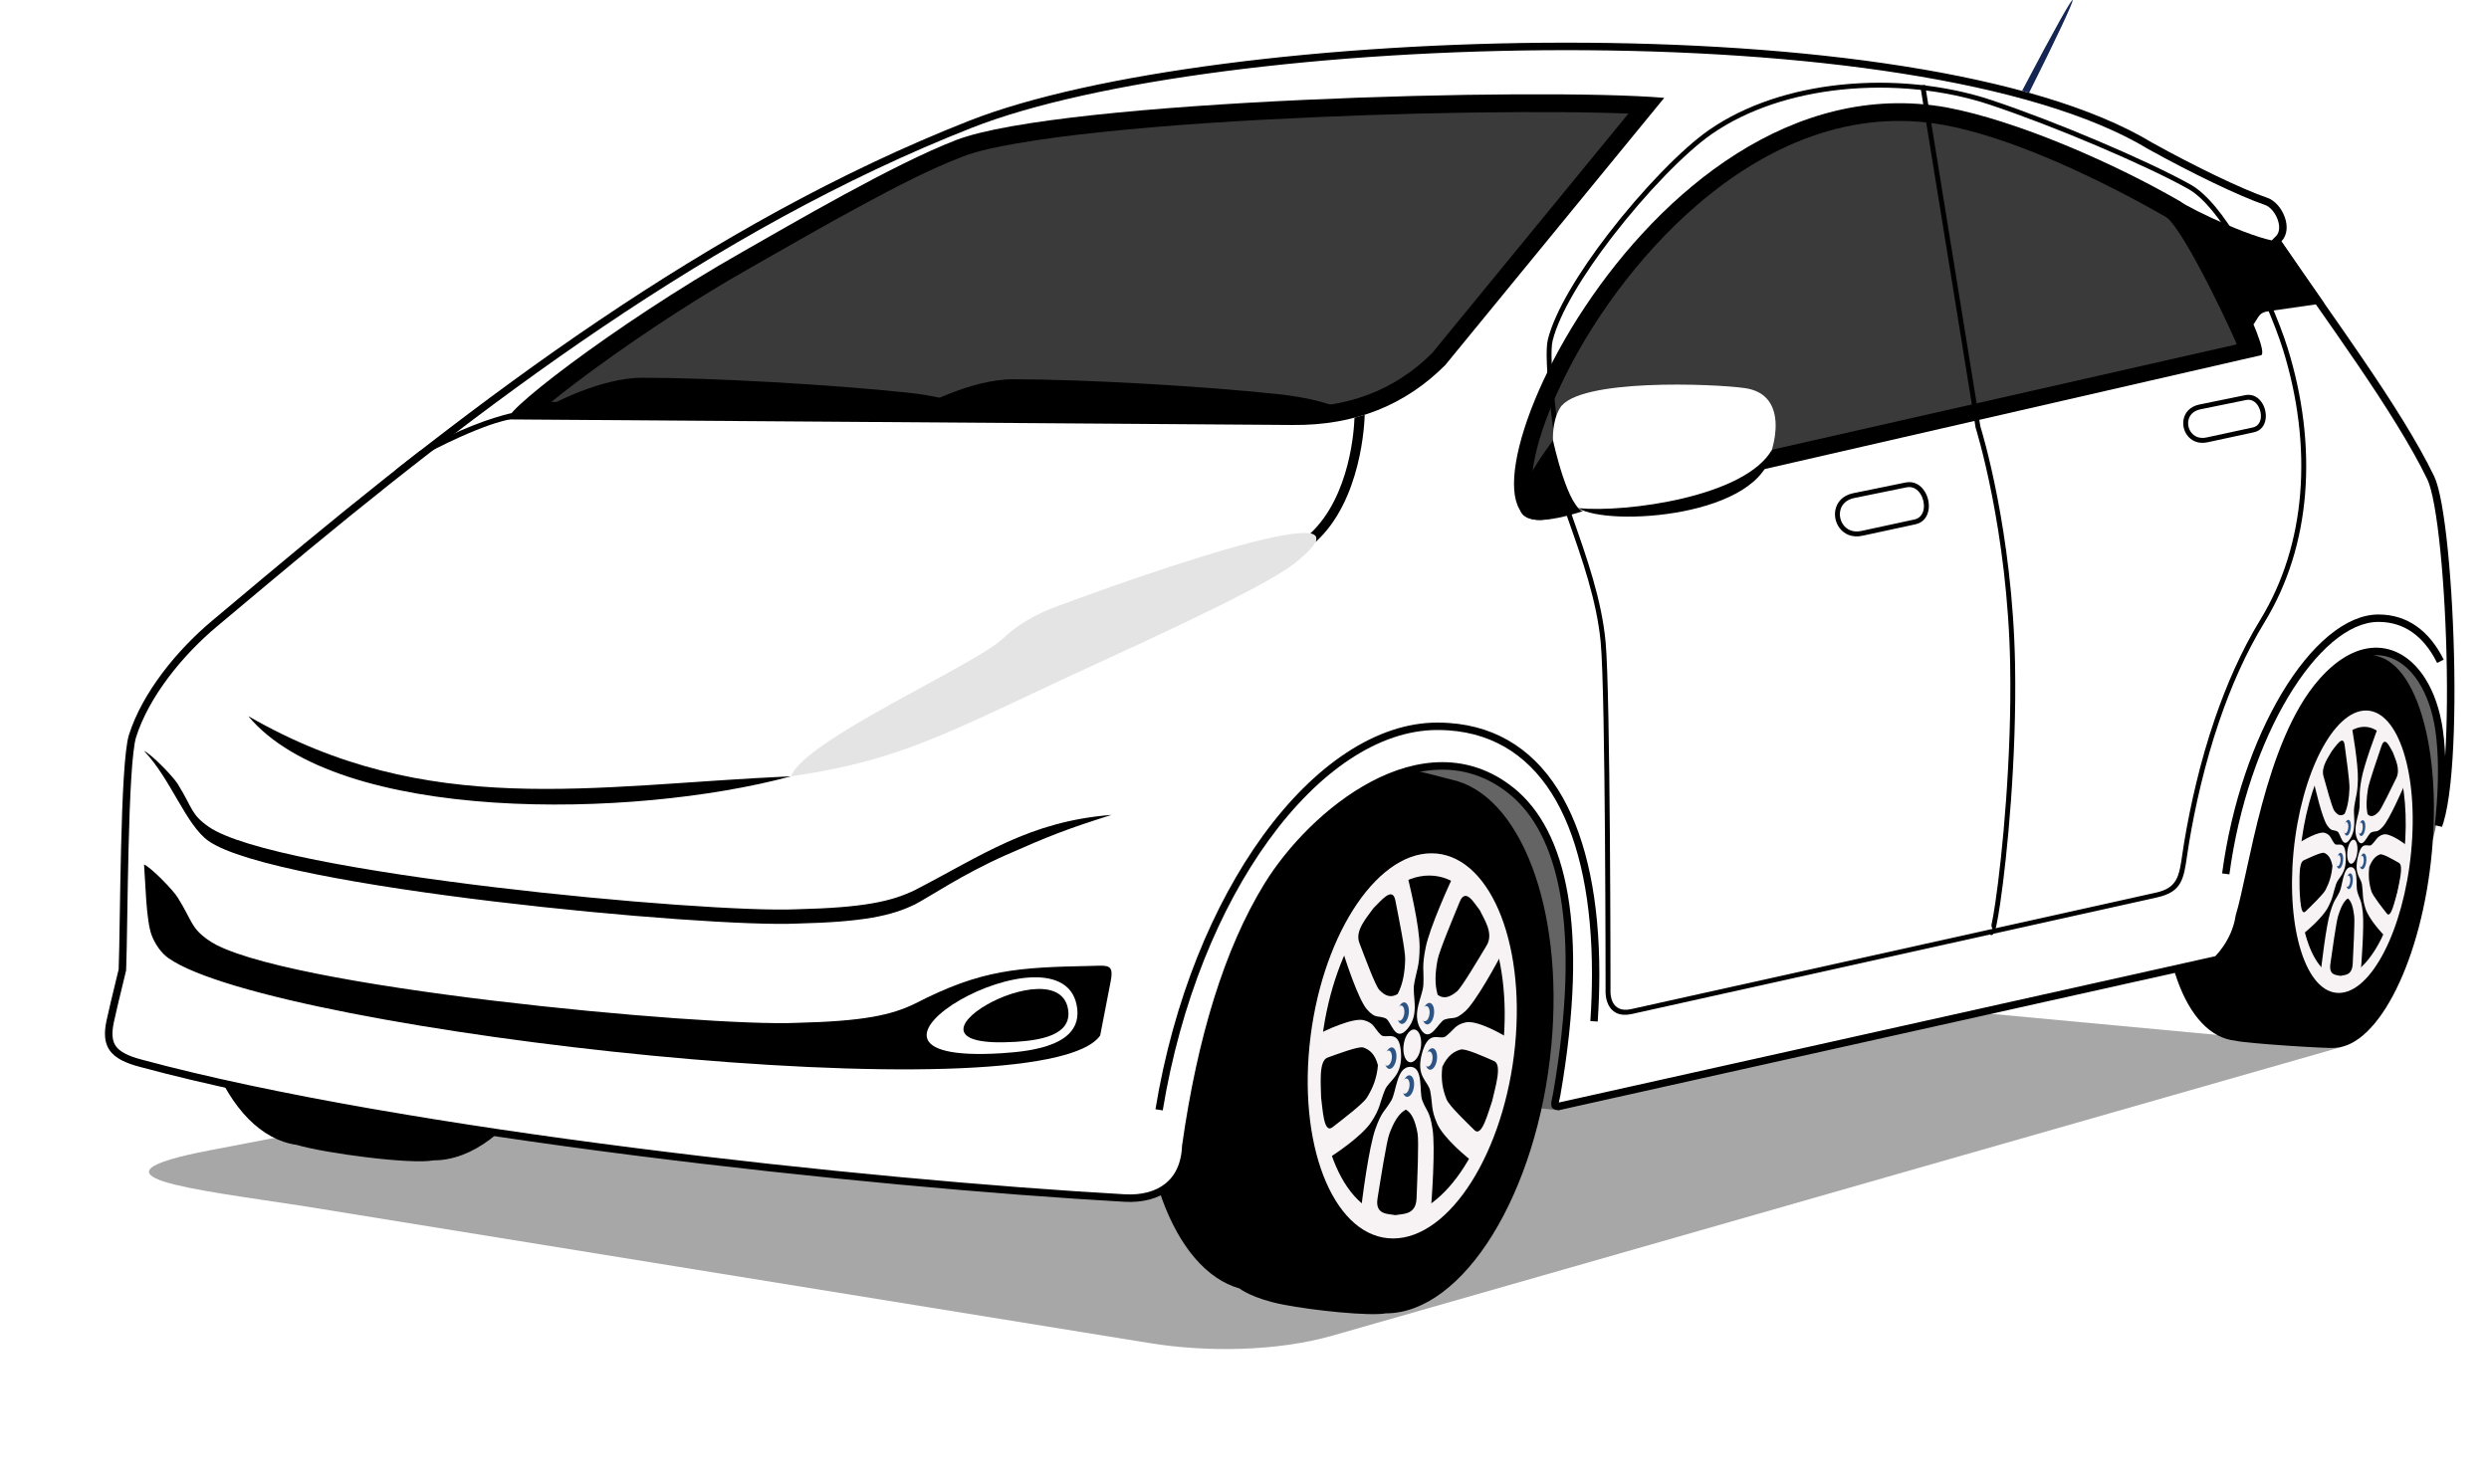 <svg width="166" height="99" viewBox="0 0 166 99" fill="none" xmlns="http://www.w3.org/2000/svg">
<path fill-rule="evenodd" clip-rule="evenodd" d="M39.621 33.145H41.474V35.669H39.621V33.145Z" fill="white"/>
<path fill-rule="evenodd" clip-rule="evenodd" d="M39.621 36.958H41.474V39.482H39.621V36.958Z" fill="white"/>
<path fill-rule="evenodd" clip-rule="evenodd" d="M45.815 18.088H47.805V20.797H45.815V18.088Z" fill="white"/>
<path fill-rule="evenodd" clip-rule="evenodd" d="M45.815 22.181H47.805V24.89H45.815V22.181Z" fill="white"/>
<g filter="url(#filter0_f_101_8152)">
<path fill-rule="evenodd" clip-rule="evenodd" d="M20.16 80.449L76.671 89.601C80.501 90.222 85.158 90.164 88.879 89.1L156.25 69.823L84.819 63.163L14.024 76.734C4.895 78.483 12.886 79.33 20.16 80.449Z" fill="#A7A7A7"/>
</g>
<path fill-rule="evenodd" clip-rule="evenodd" d="M33.226 41.789C37.849 42.732 40.811 50.324 39.949 59.551C39.028 69.415 34.084 77.412 28.908 77.412C27.385 77.698 21.644 76.931 19.805 76.383L19.802 76.382C15.014 75.705 11.909 67.989 12.789 58.57C13.655 49.296 18.076 41.674 22.904 40.795C23.23 40.483 23.544 40.276 23.83 40.218C25.911 39.793 33.226 41.789 33.226 41.789V41.789Z" fill="black"/>
<path fill-rule="evenodd" clip-rule="evenodd" d="M103.975 74.064L100.321 73.718L87.346 50.423L102.692 45.086L156.934 41.133L163.151 45.437C162.97 49.002 163.102 52.676 162.258 56.009L103.975 74.064Z" fill="#646464"/>
<path fill-rule="evenodd" clip-rule="evenodd" d="M158.587 43.783C161.219 44.474 162.812 50.042 162.194 56.808C161.539 63.974 158.651 69.794 155.718 69.903C155.717 69.903 155.715 69.905 155.714 69.905C155.38 69.972 149.678 69.601 149.094 69.43L149.09 69.428C145.742 69.113 143.67 63.377 144.432 56.346C145.148 49.754 148.109 44.3 151.292 43.385C151.626 42.973 151.946 42.692 152.225 42.631C153.646 42.319 158.587 43.783 158.587 43.783V43.783Z" fill="black"/>
<path fill-rule="evenodd" clip-rule="evenodd" d="M157.793 47.4C159.958 47.4 161.309 51.618 160.808 56.821C160.308 62.024 158.147 66.242 155.981 66.242C153.816 66.242 152.465 62.024 152.965 56.821C153.466 51.618 155.627 47.4 157.793 47.4Z" fill="#F7F2F3"/>
<path fill-rule="evenodd" clip-rule="evenodd" d="M157.688 48.489C159.603 48.489 160.797 52.22 160.355 56.822C159.913 61.423 158.001 65.154 156.085 65.154C154.17 65.154 152.976 61.423 153.418 56.822C153.861 52.22 155.772 48.489 157.688 48.489Z" fill="black"/>
<path fill-rule="evenodd" clip-rule="evenodd" d="M156.787 57.846C156.265 57.846 156.239 59.069 156.038 59.489C155.772 60.046 155.673 59.982 155.404 60.885C155.142 61.764 154.831 64.283 154.733 65.3L156.003 65.994L157.406 65.3C157.505 64.283 157.677 61.764 157.585 60.885C157.49 59.982 157.377 60.046 157.219 59.489C157.099 59.069 157.308 57.846 156.787 57.846ZM156.585 59.938C156.824 60.118 156.94 60.538 157.009 61.108C157.056 61.499 156.953 63.414 156.911 64.289C156.872 65.104 156.365 65.03 156.089 65.102C155.826 65.03 155.305 65.104 155.423 64.289C155.549 63.414 155.814 61.499 155.936 61.108C156.115 60.538 156.312 60.118 156.585 59.938Z" fill="#F7F2F3"/>
<path fill-rule="evenodd" clip-rule="evenodd" d="M156.748 58.262C156.869 58.262 156.944 58.498 156.916 58.789C156.888 59.08 156.767 59.316 156.647 59.316C156.525 59.316 156.45 59.08 156.477 58.789C156.506 58.498 156.626 58.262 156.748 58.262Z" fill="#2C5484"/>
<path fill-rule="evenodd" clip-rule="evenodd" d="M156.449 57.134C156.405 55.941 155.892 56.523 155.7 56.285C155.445 55.968 155.463 55.706 155.063 55.566C154.674 55.428 153.595 56.037 153.162 56.348L152.98 59.617L153.389 62.464C153.822 62.155 154.889 61.228 155.248 60.555C155.617 59.864 155.581 59.641 155.8 58.985C155.965 58.491 156.494 58.327 156.449 57.134ZM155.558 57.772C155.504 58.413 155.338 58.899 155.106 59.355C154.947 59.669 154.138 60.438 153.769 60.801C153.426 61.139 153.414 59.94 153.36 59.345C153.368 58.708 153.293 57.554 153.643 57.395C154.019 57.224 154.841 56.826 155.015 56.901C155.268 57.011 155.46 57.241 155.558 57.772Z" fill="#F7F2F3"/>
<path fill-rule="evenodd" clip-rule="evenodd" d="M156.273 57.261C156.283 57.538 156.191 57.835 156.067 57.924C155.943 58.012 155.834 57.859 155.824 57.582C155.814 57.305 155.906 57.008 156.029 56.92C156.154 56.831 156.262 56.984 156.273 57.261Z" fill="#2C5484"/>
<path fill-rule="evenodd" clip-rule="evenodd" d="M156.719 55.987C157.213 55.26 156.927 54.392 157.01 53.827C157.12 53.077 157.231 52.981 157.256 51.992C157.28 51.029 156.935 48.882 156.768 48.054L155.388 49.353L154.233 51.782C154.399 52.611 154.877 54.565 155.188 55.034C155.508 55.515 155.598 55.316 155.891 55.473C156.111 55.592 156.224 56.715 156.719 55.987ZM156.377 54.284C156.104 54.494 155.887 54.37 155.677 54.079C155.533 53.879 155.143 52.434 154.96 51.78C154.79 51.17 155.29 50.514 155.533 50.08C155.8 49.763 156.276 48.985 156.372 49.703C156.475 50.474 156.711 52.146 156.694 52.583C156.67 53.219 156.59 53.78 156.377 54.284Z" fill="#F7F2F3"/>
<path fill-rule="evenodd" clip-rule="evenodd" d="M156.652 55.649C156.537 55.818 156.406 55.763 156.358 55.526C156.31 55.289 156.365 54.96 156.48 54.791C156.595 54.622 156.726 54.677 156.774 54.914C156.821 55.151 156.767 55.48 156.652 55.649Z" fill="#2C5484"/>
<path fill-rule="evenodd" clip-rule="evenodd" d="M157.222 56.001C157.568 56.75 157.906 55.639 158.149 55.533C158.471 55.392 158.521 55.596 158.936 55.134C159.34 54.684 160.208 52.767 160.539 51.951L159.879 49.474L158.767 48.108C158.435 48.922 157.66 51.039 157.49 51.998C157.316 52.983 157.407 53.085 157.366 53.837C157.336 54.403 156.876 55.251 157.222 56.001ZM157.904 54.325C157.793 53.812 157.827 53.25 157.93 52.616C158.002 52.181 158.572 50.531 158.83 49.769C159.07 49.059 159.386 49.859 159.589 50.188C159.744 50.633 160.109 51.313 159.817 51.91C159.503 52.55 158.825 53.967 158.641 54.159C158.373 54.437 158.133 54.548 157.904 54.325Z" fill="#F7F2F3"/>
<path fill-rule="evenodd" clip-rule="evenodd" d="M157.357 55.667C157.277 55.493 157.289 55.163 157.384 54.93C157.478 54.697 157.62 54.649 157.701 54.823C157.781 54.997 157.769 55.328 157.674 55.561C157.579 55.794 157.437 55.842 157.357 55.667Z" fill="#2C5484"/>
<path fill-rule="evenodd" clip-rule="evenodd" d="M157.258 57.156C156.974 58.341 157.467 58.531 157.532 59.032C157.618 59.696 157.538 59.916 157.766 60.623C157.988 61.312 158.862 62.291 159.231 62.621L160.21 59.812L160.686 56.551C160.318 56.218 159.367 55.555 158.952 55.67C158.527 55.789 158.492 56.051 158.174 56.352C157.935 56.578 157.542 55.972 157.258 57.156ZM158.016 57.838C158.221 57.315 158.458 57.097 158.732 57.001C158.92 56.936 159.657 57.376 159.997 57.566C160.314 57.743 160.007 58.886 159.886 59.521C159.714 60.109 159.461 61.301 159.187 60.947C158.893 60.566 158.243 59.758 158.148 59.438C158.009 58.971 157.942 58.479 158.016 57.838Z" fill="#F7F2F3"/>
<path fill-rule="evenodd" clip-rule="evenodd" d="M157.406 57.291C157.472 57.016 157.611 56.87 157.717 56.965C157.822 57.059 157.854 57.36 157.788 57.635C157.722 57.91 157.583 58.056 157.478 57.961C157.373 57.866 157.34 57.566 157.406 57.291Z" fill="#2C5484"/>
<path fill-rule="evenodd" clip-rule="evenodd" d="M156.625 58.417C156.711 58.417 156.764 58.583 156.745 58.789C156.725 58.994 156.64 59.161 156.554 59.161C156.469 59.161 156.415 58.994 156.435 58.789C156.455 58.583 156.54 58.417 156.625 58.417Z" fill="#F7F2F3"/>
<path fill-rule="evenodd" clip-rule="evenodd" d="M156.101 57.308C156.108 57.504 156.043 57.713 155.955 57.776C155.868 57.838 155.791 57.73 155.784 57.535C155.777 57.339 155.842 57.13 155.929 57.067C156.016 57.005 156.093 57.112 156.101 57.308Z" fill="#F7F2F3"/>
<path fill-rule="evenodd" clip-rule="evenodd" d="M156.519 55.522C156.438 55.641 156.345 55.602 156.312 55.435C156.278 55.268 156.317 55.036 156.398 54.916C156.479 54.797 156.572 54.836 156.606 55.003C156.639 55.17 156.6 55.403 156.519 55.522Z" fill="#F7F2F3"/>
<path fill-rule="evenodd" clip-rule="evenodd" d="M157.3 55.543C157.244 55.42 157.252 55.187 157.319 55.023C157.386 54.858 157.486 54.825 157.543 54.947C157.599 55.07 157.591 55.303 157.524 55.468C157.457 55.633 157.357 55.666 157.3 55.543Z" fill="#F7F2F3"/>
<path fill-rule="evenodd" clip-rule="evenodd" d="M157.356 57.342C157.403 57.148 157.501 57.044 157.575 57.111C157.649 57.178 157.672 57.39 157.625 57.584C157.579 57.778 157.481 57.882 157.406 57.815C157.332 57.748 157.31 57.536 157.356 57.342Z" fill="#F7F2F3"/>
<path fill-rule="evenodd" clip-rule="evenodd" d="M156.962 56.019C157.147 56.019 157.262 56.379 157.219 56.822C157.177 57.265 156.992 57.625 156.808 57.625C156.623 57.625 156.508 57.265 156.551 56.822C156.594 56.379 156.778 56.019 156.962 56.019Z" fill="#F7F2F3"/>
<path fill-rule="evenodd" clip-rule="evenodd" d="M96.741 51.995C101.364 52.937 104.326 60.529 103.464 69.757C102.542 79.621 97.599 87.618 92.423 87.618C91.386 87.812 87.669 87.442 85.585 87.035C83.5 86.629 82.667 85.959 82.667 85.959L82.667 85.958C78.251 84.704 75.464 77.27 76.303 68.284C77.225 58.42 82.169 50.424 87.345 50.424C89.426 49.999 96.741 51.994 96.741 51.994L96.741 51.995Z" fill="black"/>
<path d="M143.4 9.73L143.4 9.73L143.392 9.725C139.548 7.4 133.736 5.738 126.899 4.66C120.068 3.582 112.24 3.092 104.381 3.096C88.654 3.103 72.854 5.092 64.716 8.295C47.399 15.114 31.927 26.837 17.788 38.684L14.312 41.598C11.992 43.541 9.707 46.343 8.834 49.115C8.768 49.327 8.705 49.686 8.649 50.172C8.593 50.653 8.545 51.243 8.504 51.911C8.421 53.247 8.366 54.882 8.325 56.545C8.286 58.115 8.261 59.713 8.238 61.107C8.214 62.661 8.193 63.961 8.163 64.683L8.162 64.707L8.156 64.73C8.098 64.978 8.022 65.287 7.939 65.629C7.748 66.414 7.516 67.368 7.351 68.135C7.169 68.981 7.236 69.538 7.531 69.946C7.834 70.364 8.421 70.685 9.434 70.944L9.434 70.944L9.437 70.945C26.765 75.622 57.783 78.954 75.003 79.925C76.174 79.991 77.167 79.727 77.876 79.159C78.581 78.596 79.035 77.708 79.084 76.458L79.085 76.446L79.087 76.433C80.113 69.221 81.909 63.387 84.519 59.122C86.022 56.664 88.619 53.923 91.566 52.365C94.52 50.803 97.87 50.411 100.796 52.757C102.506 54.128 103.745 56.403 104.316 59.721C104.886 63.038 104.793 67.415 103.822 73.022L103.822 73.022C103.808 73.102 103.786 73.194 103.767 73.278C103.757 73.32 103.748 73.36 103.74 73.395C103.714 73.515 103.701 73.608 103.705 73.678C103.709 73.742 103.725 73.758 103.734 73.765C103.75 73.778 103.803 73.809 103.948 73.813L147.868 64.02C147.869 64.019 147.87 64.018 147.871 64.017C147.905 63.984 147.954 63.934 148.015 63.867C148.137 63.734 148.303 63.536 148.478 63.282C148.829 62.771 149.211 62.037 149.348 61.136L149.35 61.118L149.356 61.101C149.565 60.415 149.783 59.409 150.045 58.204L150.086 58.015C150.365 56.732 150.691 55.25 151.099 53.734C151.914 50.712 153.068 47.511 154.872 45.47C156.132 44.044 157.415 43.41 158.601 43.461C159.789 43.512 160.803 44.247 161.528 45.389C162.089 46.273 162.486 47.412 162.672 48.707C162.909 50.356 162.866 52.193 162.766 53.61C162.725 54.176 162.676 54.677 162.631 55.076C162.664 54.986 162.696 54.889 162.728 54.783C162.915 54.162 163.064 53.303 163.176 52.27C163.401 50.207 163.476 47.495 163.436 44.709C163.396 41.924 163.241 39.072 163.006 36.733C162.889 35.563 162.752 34.524 162.601 33.687C162.448 32.843 162.283 32.227 162.12 31.888C161.006 29.579 159.243 26.826 157.364 24.066C156.466 22.746 155.537 21.418 154.641 20.139C153.675 18.758 152.748 17.433 151.944 16.24L151.83 16.069L151.975 15.924C152.292 15.605 152.331 15.084 152.137 14.552C151.942 14.019 151.547 13.575 151.144 13.437C149.421 12.845 146.283 11.33 143.4 9.73Z" fill="white" stroke="black" stroke-width="0.5"/>
<path d="M26.304 31.416C26.878 30.963 27.388 30.563 27.967 30.112C30.64 28.593 32.765 27.881 34.124 27.554L34.01 27.983C34.001 27.984 31.881 28.233 26.304 31.416Z" fill="black"/>
<path fill-rule="evenodd" clip-rule="evenodd" d="M152.152 16.101L155.008 20.227L151.327 20.756C150.662 20.852 150.697 21.06 150.298 21.645C150.298 21.645 147.097 17.444 145.342 13.399C146.115 13.982 150.897 16.219 152.152 16.101Z" fill="black"/>
<path fill-rule="evenodd" clip-rule="evenodd" d="M103.514 34.546L150.802 23.697C151.517 23.419 147.091 14.585 145.342 13.399C140.979 10.875 134.505 8.041 129.814 7.164C109.209 3.508 94.93 37.14 103.514 34.546Z" fill="black"/>
<path fill-rule="evenodd" clip-rule="evenodd" d="M144.467 14.486C143.509 13.933 142.441 13.348 141.308 12.765C137.595 10.855 133.18 8.972 129.606 8.332C126.619 7.796 123.671 8.086 120.817 9.098C118.009 10.093 115.446 11.731 113.192 13.669C109.355 16.968 105.974 21.539 103.878 26.156C103.154 27.752 102.437 29.661 102.216 31.41C102.168 31.783 102.061 33.189 102.431 33.458C102.58 33.566 103.024 33.456 103.173 33.411L103.209 33.4L149.172 22.974C149.226 22.951 145.73 15.36 144.467 14.486Z" fill="#3A3A3A"/>
<path d="M107.081 42.8C107.41 46.273 107.41 66.147 107.41 66.204C107.41 66.209 107.383 67.633 108.79 67.321L143.798 59.547C145.222 59.231 145.335 58.453 145.547 56.996C145.583 56.748 145.621 56.481 145.67 56.19C146.076 53.767 146.716 50.878 147.708 47.978C148.486 45.703 149.48 43.419 150.747 41.346C152.308 38.791 153.156 35.929 153.404 32.967C153.671 29.772 153.239 26.46 152.251 23.293C151.745 21.674 150.54 18.759 149.103 16.332C148.103 14.643 146.993 13.195 145.94 12.603C144.556 11.826 142.301 10.767 139.831 9.718C137.467 8.714 134.906 7.72 132.723 6.991C129.739 5.995 126.195 5.621 122.772 5.982C119.618 6.315 116.569 7.273 114.161 8.944C112.39 10.175 109.745 12.913 107.519 15.806C105.604 18.297 104.004 20.895 103.549 22.733C103.401 23.33 103.497 24.912 103.691 26.733C103.894 28.632 104.292 32.842 104.897 34.557C105.829 37.201 106.815 39.998 107.081 42.8ZM107.082 66.204C107.082 66.147 107.082 46.276 106.755 42.831C106.493 40.072 105.514 37.293 104.588 34.666L104.474 34.342L104.471 34.334L104.468 34.319C104.24 33.18 103.677 29.675 103.366 26.768C103.168 24.914 103.073 23.293 103.231 22.655C103.698 20.769 105.321 18.127 107.26 15.605C109.504 12.688 112.178 9.922 113.976 8.674C116.431 6.969 119.533 5.993 122.739 5.655C126.206 5.29 129.799 5.67 132.826 6.68C135.019 7.412 137.588 8.409 139.958 9.416C142.442 10.471 144.71 11.536 146.1 12.316C147.21 12.94 148.359 14.431 149.385 16.165C150.836 18.614 152.052 21.559 152.563 23.195C153.565 26.402 154.001 29.756 153.731 32.994C153.479 36.005 152.616 38.916 151.026 41.517C149.774 43.567 148.789 45.829 148.018 48.084C147.033 50.967 146.396 53.838 145.993 56.244C145.946 56.526 145.907 56.794 145.871 57.043C145.638 58.646 145.514 59.502 143.868 59.867L108.861 67.641C107.047 68.044 107.082 66.21 107.082 66.204Z" fill="black"/>
<path fill-rule="evenodd" clip-rule="evenodd" d="M103.576 29.379C103.576 29.379 102.674 30.545 101.956 31.854C100.33 34.818 101.962 35.311 105.87 34.005L103.576 29.379Z" fill="black"/>
<path fill-rule="evenodd" clip-rule="evenodd" d="M9.607 57.673C9.702 58.841 9.738 61.426 10.125 62.42C10.359 63.02 10.77 63.596 11.25 63.931C18.319 68.861 69.513 74.611 73.375 69.081L74.07 65.494C74.3 64.306 73.917 64.415 72.811 64.438C67.867 64.539 65.471 64.662 61.024 66.955C59.459 67.716 57.612 68.129 53.159 68.236C47.109 68.524 18.367 65.851 13.913 62.729C12.722 61.894 12.867 61.513 11.86 59.888C11.528 59.352 10.073 57.869 9.607 57.673Z" fill="black"/>
<path fill-rule="evenodd" clip-rule="evenodd" d="M95.468 56.926C99.253 56.926 101.749 62.678 101.042 69.773C100.335 76.868 96.694 82.621 92.909 82.621C89.123 82.621 86.628 76.868 87.335 69.773C88.041 62.678 91.683 56.926 95.468 56.926Z" fill="#F7F2F3"/>
<path fill-rule="evenodd" clip-rule="evenodd" d="M95.319 58.411C98.667 58.411 100.874 63.498 100.249 69.774C99.624 76.049 96.403 81.137 93.056 81.137C89.708 81.137 87.5 76.049 88.125 69.774C88.751 63.498 91.971 58.411 95.319 58.411Z" fill="black"/>
<path fill-rule="evenodd" clip-rule="evenodd" d="M94.049 71.172C93.137 71.172 93.131 72.84 92.794 73.412C92.347 74.172 92.17 74.085 91.73 75.316C91.302 76.516 90.837 79.95 90.7 81.337L92.942 82.283L95.372 81.337C95.511 79.95 95.731 76.516 95.541 75.316C95.347 74.085 95.153 74.172 94.857 73.412C94.634 72.84 94.96 71.172 94.049 71.172ZM93.764 74.025C94.188 74.271 94.404 74.844 94.543 75.621C94.638 76.154 94.52 78.765 94.474 79.958C94.432 81.07 93.543 80.969 93.063 81.067C92.602 80.969 91.694 81.07 91.872 79.958C92.065 78.765 92.467 76.154 92.668 75.621C92.962 74.844 93.292 74.271 93.764 74.025Z" fill="#F7F2F3"/>
<path fill-rule="evenodd" clip-rule="evenodd" d="M93.994 71.738C94.205 71.738 94.345 72.059 94.305 72.456C94.266 72.853 94.062 73.175 93.85 73.175C93.639 73.175 93.499 72.853 93.539 72.456C93.578 72.059 93.782 71.738 93.994 71.738Z" fill="#2C5484"/>
<path fill-rule="evenodd" clip-rule="evenodd" d="M93.436 70.2C93.32 68.573 92.442 69.366 92.099 69.041C91.642 68.61 91.666 68.253 90.962 68.061C90.277 67.874 88.413 68.703 87.666 69.128L87.453 73.586L88.259 77.468C89.006 77.047 90.84 75.783 91.446 74.865C92.069 73.923 91.999 73.618 92.361 72.724C92.633 72.05 93.552 71.827 93.436 70.2ZM91.9 71.069C91.824 71.944 91.55 72.606 91.16 73.229C90.891 73.656 89.503 74.705 88.87 75.2C88.28 75.661 88.221 74.026 88.108 73.215C88.101 72.345 87.932 70.772 88.54 70.555C89.192 70.323 90.615 69.779 90.922 69.882C91.367 70.032 91.71 70.345 91.9 71.069Z" fill="#F7F2F3"/>
<path fill-rule="evenodd" clip-rule="evenodd" d="M93.131 70.373C93.158 70.752 93.007 71.156 92.793 71.277C92.579 71.398 92.385 71.189 92.358 70.811C92.331 70.434 92.482 70.029 92.696 69.908C92.909 69.787 93.104 69.996 93.131 70.373Z" fill="#2C5484"/>
<path fill-rule="evenodd" clip-rule="evenodd" d="M93.868 68.636C94.709 67.644 94.181 66.461 94.308 65.69C94.477 64.667 94.668 64.536 94.679 63.188C94.69 61.875 94.017 58.946 93.7 57.818L91.328 59.589L89.39 62.901C89.705 64.032 90.603 66.696 91.163 67.335C91.737 67.992 91.889 67.72 92.405 67.935C92.794 68.097 93.028 69.628 93.868 68.636ZM93.216 66.313C92.747 66.6 92.364 66.431 91.986 66.034C91.728 65.761 91 63.789 90.659 62.898C90.342 62.067 91.194 61.172 91.606 60.58C92.063 60.147 92.869 59.087 93.06 60.067C93.265 61.118 93.731 63.398 93.716 63.994C93.694 64.862 93.573 65.626 93.216 66.313Z" fill="#F7F2F3"/>
<path fill-rule="evenodd" clip-rule="evenodd" d="M93.739 68.175C93.543 68.406 93.312 68.33 93.221 68.007C93.13 67.684 93.215 67.236 93.41 67.005C93.606 66.775 93.838 66.85 93.928 67.173C94.019 67.496 93.934 67.945 93.739 68.175Z" fill="#2C5484"/>
<path fill-rule="evenodd" clip-rule="evenodd" d="M94.746 68.653C95.374 69.676 95.929 68.161 96.35 68.016C96.91 67.824 97.003 68.102 97.713 67.472C98.405 66.858 99.86 64.243 100.413 63.131L99.18 59.753L97.192 57.89C96.638 59 95.352 61.888 95.086 63.196C94.814 64.538 94.976 64.677 94.929 65.702C94.893 66.474 94.117 67.631 94.746 68.653ZM95.884 66.368C95.674 65.669 95.714 64.903 95.875 64.038C95.986 63.444 96.93 61.194 97.356 60.156C97.752 59.188 98.331 60.277 98.695 60.727C98.98 61.334 99.64 62.261 99.149 63.075C98.622 63.948 97.483 65.881 97.167 66.142C96.708 66.521 96.291 66.673 95.884 66.368Z" fill="#F7F2F3"/>
<path fill-rule="evenodd" clip-rule="evenodd" d="M94.972 68.2C94.826 67.963 94.837 67.513 94.995 67.195C95.153 66.877 95.4 66.811 95.546 67.049C95.692 67.287 95.681 67.737 95.523 68.055C95.365 68.373 95.118 68.438 94.972 68.2Z" fill="#2C5484"/>
<path fill-rule="evenodd" clip-rule="evenodd" d="M94.848 70.23C94.39 71.845 95.257 72.105 95.387 72.787C95.559 73.693 95.425 73.993 95.846 74.957C96.257 75.897 97.816 77.232 98.471 77.682L100.091 73.851L100.819 69.403C100.164 68.95 98.482 68.046 97.761 68.204C97.02 68.365 96.968 68.722 96.423 69.132C96.013 69.441 95.306 68.615 94.848 70.23ZM96.195 71.16C96.536 70.446 96.943 70.148 97.418 70.018C97.745 69.929 99.048 70.529 99.648 70.788C100.207 71.029 99.707 72.589 99.517 73.455C99.234 74.257 98.831 75.882 98.341 75.399C97.814 74.879 96.653 73.778 96.477 73.341C96.219 72.704 96.086 72.033 96.195 71.16Z" fill="#F7F2F3"/>
<path fill-rule="evenodd" clip-rule="evenodd" d="M95.115 70.415C95.222 70.04 95.46 69.841 95.647 69.97C95.834 70.099 95.9 70.508 95.793 70.883C95.687 71.258 95.449 71.458 95.262 71.328C95.075 71.199 95.009 70.79 95.115 70.415Z" fill="#2C5484"/>
<path fill-rule="evenodd" clip-rule="evenodd" d="M93.785 71.95C93.934 71.95 94.033 72.177 94.005 72.457C93.977 72.737 93.833 72.964 93.684 72.964C93.534 72.964 93.436 72.737 93.464 72.457C93.492 72.177 93.635 71.95 93.785 71.95Z" fill="#F7F2F3"/>
<path fill-rule="evenodd" clip-rule="evenodd" d="M92.829 70.437C92.848 70.703 92.741 70.989 92.59 71.074C92.439 71.16 92.302 71.013 92.282 70.746C92.263 70.479 92.37 70.194 92.521 70.108C92.672 70.023 92.81 70.17 92.829 70.437Z" fill="#F7F2F3"/>
<path fill-rule="evenodd" clip-rule="evenodd" d="M93.504 68.003C93.366 68.166 93.202 68.112 93.138 67.884C93.074 67.656 93.134 67.339 93.272 67.177C93.41 67.014 93.573 67.067 93.638 67.295C93.701 67.523 93.642 67.84 93.504 68.003Z" fill="#F7F2F3"/>
<path fill-rule="evenodd" clip-rule="evenodd" d="M94.869 68.031C94.766 67.863 94.773 67.545 94.885 67.321C94.997 67.097 95.171 67.051 95.274 67.218C95.377 67.386 95.37 67.704 95.258 67.928C95.146 68.153 94.972 68.199 94.869 68.031Z" fill="#F7F2F3"/>
<path fill-rule="evenodd" clip-rule="evenodd" d="M95.028 70.484C95.103 70.219 95.271 70.078 95.403 70.17C95.536 70.261 95.582 70.55 95.507 70.815C95.432 71.079 95.264 71.22 95.132 71.129C94.999 71.038 94.953 70.749 95.028 70.484Z" fill="#F7F2F3"/>
<path fill-rule="evenodd" clip-rule="evenodd" d="M94.298 68.68C94.621 68.68 94.833 69.17 94.773 69.774C94.713 70.379 94.402 70.869 94.08 70.869C93.757 70.869 93.545 70.379 93.605 69.774C93.665 69.17 93.976 68.68 94.298 68.68Z" fill="#F7F2F3"/>
<path fill-rule="evenodd" clip-rule="evenodd" d="M103.577 29.379C103.577 29.379 103.484 28.163 104.033 27.231C105.213 25.226 114.325 25.597 116.377 25.892C119.383 26.326 118.393 29.975 117.673 31.24C116.463 33.365 107.692 34.343 105.702 34.153C104.568 34.044 103.577 29.379 103.577 29.379Z" fill="white"/>
<path d="M123.567 32.909L127.093 32.189C127.671 32.071 128.124 32.374 128.388 32.822C128.487 32.989 128.559 33.176 128.6 33.368C128.642 33.56 128.653 33.759 128.631 33.948C128.573 34.435 128.297 34.86 127.744 34.979L124.218 35.74L124.218 35.74C123.509 35.897 122.969 35.624 122.662 35.192C122.545 35.026 122.462 34.837 122.418 34.64C122.374 34.443 122.368 34.237 122.405 34.038C122.499 33.527 122.866 33.065 123.565 32.91L123.567 32.909ZM127.158 32.511L123.632 33.231C123.085 33.353 122.798 33.708 122.727 34.098C122.698 34.252 122.703 34.413 122.737 34.568C122.772 34.723 122.837 34.871 122.929 35.001C123.166 35.335 123.589 35.544 124.149 35.42L124.15 35.419L127.676 34.657C128.067 34.573 128.263 34.265 128.305 33.91C128.323 33.757 128.314 33.595 128.28 33.438C128.246 33.279 128.187 33.126 128.106 32.989C127.908 32.654 127.575 32.425 127.158 32.511Z" fill="black"/>
<path d="M95.863 48.206C96.112 48.206 96.362 48.214 96.613 48.231C100.02 48.458 102.541 50.233 104.209 53.18C105.858 56.092 106.666 60.149 106.666 64.98C106.666 65.998 106.63 67.056 106.557 68.15L106.067 68.119C106.138 67.045 106.174 65.998 106.174 64.98C106.174 60.231 105.387 56.257 103.783 53.423C102.198 50.624 99.808 48.938 96.582 48.723C96.352 48.708 96.112 48.7 95.863 48.7C91.978 48.7 87.957 51.445 84.617 56.05C81.347 60.558 78.739 66.84 77.547 74.079L77.062 74C78.266 66.683 80.909 60.327 84.221 55.76C87.654 51.027 91.816 48.206 95.863 48.206Z" fill="black"/>
<path d="M158.627 40.995C159.586 40.995 160.426 41.262 161.147 41.764C161.886 42.278 162.496 43.037 162.979 44.006L162.54 44.226C162.095 43.331 161.538 42.635 160.868 42.169C160.23 41.725 159.484 41.489 158.627 41.489C156.643 41.489 154.447 43.412 152.593 46.517C150.777 49.559 149.304 53.723 148.686 58.332L148.2 58.267C148.827 53.589 150.324 49.359 152.172 46.264C154.114 43.01 156.462 40.995 158.627 40.995Z" fill="black"/>
<path d="M128.392 5.662L132.079 28.452C132.165 28.727 134.23 35.438 134.392 44.346C134.505 50.585 133.871 57.084 133.402 60.257C133.305 60.911 133.215 61.426 133.14 61.768C133.026 62.286 132.874 62.489 132.7 62.332L132.7 62.332C132.666 62.302 132.641 62.256 132.628 62.195L132.868 62.142L132.915 62.088C132.912 62.084 132.912 62.082 132.917 62.087H132.917C133.019 62.177 132.784 61.861 132.819 61.699C132.893 61.363 132.982 60.855 133.077 60.209C133.545 57.045 134.177 50.566 134.065 44.352C133.901 35.318 131.769 28.56 131.763 28.54L131.76 28.53L131.758 28.517L128.068 5.715L128.392 5.662ZM132.869 62.142L132.916 62.089L132.915 62.088L132.868 62.142L132.869 62.142ZM132.916 62.089L132.869 62.142L132.946 62.124C132.94 62.121 132.922 62.099 132.916 62.089Z" fill="black"/>
<path fill-rule="evenodd" clip-rule="evenodd" d="M134.857 6.062C139.469 -2.716 139.093 -1.334 135.326 6.191L134.857 6.062Z" fill="#152652"/>
<path fill-rule="evenodd" clip-rule="evenodd" d="M66.763 70.267C69.035 70.129 72.131 69.68 71.842 67.275C71.086 60.982 53.44 71.081 66.763 70.267Z" fill="white"/>
<path fill-rule="evenodd" clip-rule="evenodd" d="M67.711 69.505C69.293 69.408 71.448 69.096 71.246 67.422C70.72 63.041 58.437 70.071 67.711 69.505Z" fill="black"/>
<path fill-rule="evenodd" clip-rule="evenodd" d="M9.607 50.097C11.389 51.957 12.402 55.048 13.913 56.108C18.367 59.23 47.109 61.902 53.159 61.614C57.612 61.507 59.459 61.094 61.024 60.334C61.966 59.848 64.214 58.314 67.096 57.04C69.968 55.771 71.116 55.316 74.134 54.364C68.636 54.793 65.471 57.086 61.024 59.379C59.459 60.139 57.612 60.553 53.159 60.659C47.109 60.947 18.367 58.275 13.913 55.153C12.722 54.318 12.867 53.937 11.86 52.311C11.528 51.776 10.073 50.292 9.607 50.097Z" fill="black"/>
<path d="M52.757 51.789C42.222 54.639 22.529 54.951 16.558 47.774C28.505 54.675 39.48 52.382 52.757 51.789Z" fill="black"/>
<path d="M87.385 35.595C90.081 33.074 90.314 28.529 90.334 27.87C90.564 27.809 90.792 27.743 91.017 27.671C91.007 28.119 90.824 33.39 87.725 36.173L87.725 36.172C87.879 35.849 87.743 35.666 87.385 35.595Z" fill="black"/>
<path d="M146.659 26.992L149.738 26.362C150.253 26.257 150.657 26.527 150.892 26.925C150.98 27.073 151.043 27.239 151.08 27.408C151.116 27.579 151.127 27.755 151.107 27.922C151.056 28.356 150.809 28.734 150.316 28.84L147.237 29.505L147.236 29.505C146.608 29.644 146.129 29.401 145.856 29.017C145.752 28.871 145.679 28.703 145.64 28.528C145.6 28.353 145.595 28.171 145.628 27.994C145.711 27.541 146.037 27.13 146.657 26.992L146.659 26.992ZM149.804 26.684L146.725 27.313C146.256 27.418 146.011 27.721 145.95 28.054C145.925 28.186 145.929 28.324 145.959 28.456C145.988 28.589 146.044 28.716 146.123 28.827C146.325 29.112 146.687 29.291 147.167 29.184L147.169 29.183L150.248 28.518C150.579 28.447 150.745 28.185 150.781 27.883C150.797 27.752 150.788 27.613 150.759 27.478C150.73 27.342 150.679 27.21 150.61 27.093C150.441 26.807 150.158 26.612 149.804 26.684Z" fill="black"/>
<path fill-rule="evenodd" clip-rule="evenodd" d="M105.269 33.902C108.484 34.209 116.39 33.14 118.175 30.005C117.571 34.503 107.279 35.157 105.269 33.902Z" fill="black"/>
<path fill-rule="evenodd" clip-rule="evenodd" d="M52.757 51.79C59.192 50.851 62.158 49.437 69.862 45.798C74.359 43.674 84.031 39.416 86.361 37.565C93.416 31.956 72.157 39.82 70.275 40.536C69.057 40.999 67.897 41.647 66.889 42.599C64.976 44.404 53.621 49.382 52.757 51.79Z" fill="#E4E4E4"/>
<path fill-rule="evenodd" clip-rule="evenodd" d="M110.994 6.528L96.387 24.358C93.755 26.997 90.401 28.395 86.211 28.352L34.062 27.982C32.719 28.099 40.869 21.713 49.483 16.823C52.645 15.029 59.595 10.943 63.779 9.339C70.741 6.671 102.728 5.819 110.994 6.528Z" fill="black"/>
<path fill-rule="evenodd" clip-rule="evenodd" d="M108.607 7.575C108.059 7.554 107.512 7.538 106.967 7.525C105.117 7.48 103.266 7.471 101.415 7.478C96.829 7.497 92.236 7.618 87.654 7.821C82.889 8.032 78.092 8.321 73.349 8.823C71.491 9.02 69.623 9.249 67.782 9.573C66.63 9.775 65.296 10.028 64.201 10.448C61.973 11.302 59.717 12.489 57.614 13.619C55.068 14.986 52.576 16.431 50.064 17.857C46.583 19.832 43.177 22.051 39.935 24.402C38.863 25.18 37.795 25.98 36.766 26.816L86.22 27.167C89.821 27.193 92.948 26.108 95.511 23.56L108.607 7.575Z" fill="#3A3A3A"/>
<path fill-rule="evenodd" clip-rule="evenodd" d="M36.691 27.034C36.691 27.034 40.03 25.201 42.822 25.201C47.565 25.201 55.417 25.656 60.453 26.186C64.315 26.594 65.749 27.663 65.253 27.653L36.691 27.034Z" fill="black"/>
<path fill-rule="evenodd" clip-rule="evenodd" d="M61.417 27.135C61.417 27.135 64.755 25.302 67.547 25.302C72.291 25.302 80.142 25.756 85.178 26.287C89.04 26.694 90.475 27.764 89.978 27.753L61.417 27.135Z" fill="black"/>
<defs>
<filter id="filter0_f_101_8152" x="0.935" y="54.163" width="164.315" height="44.837" filterUnits="userSpaceOnUse" color-interpolation-filters="sRGB">
<feFlood flood-opacity="0" result="BackgroundImageFix"/>
<feBlend mode="normal" in="SourceGraphic" in2="BackgroundImageFix" result="shape"/>
<feGaussianBlur stdDeviation="4.5" result="effect1_foregroundBlur_101_8152"/>
</filter>
</defs>
</svg>
